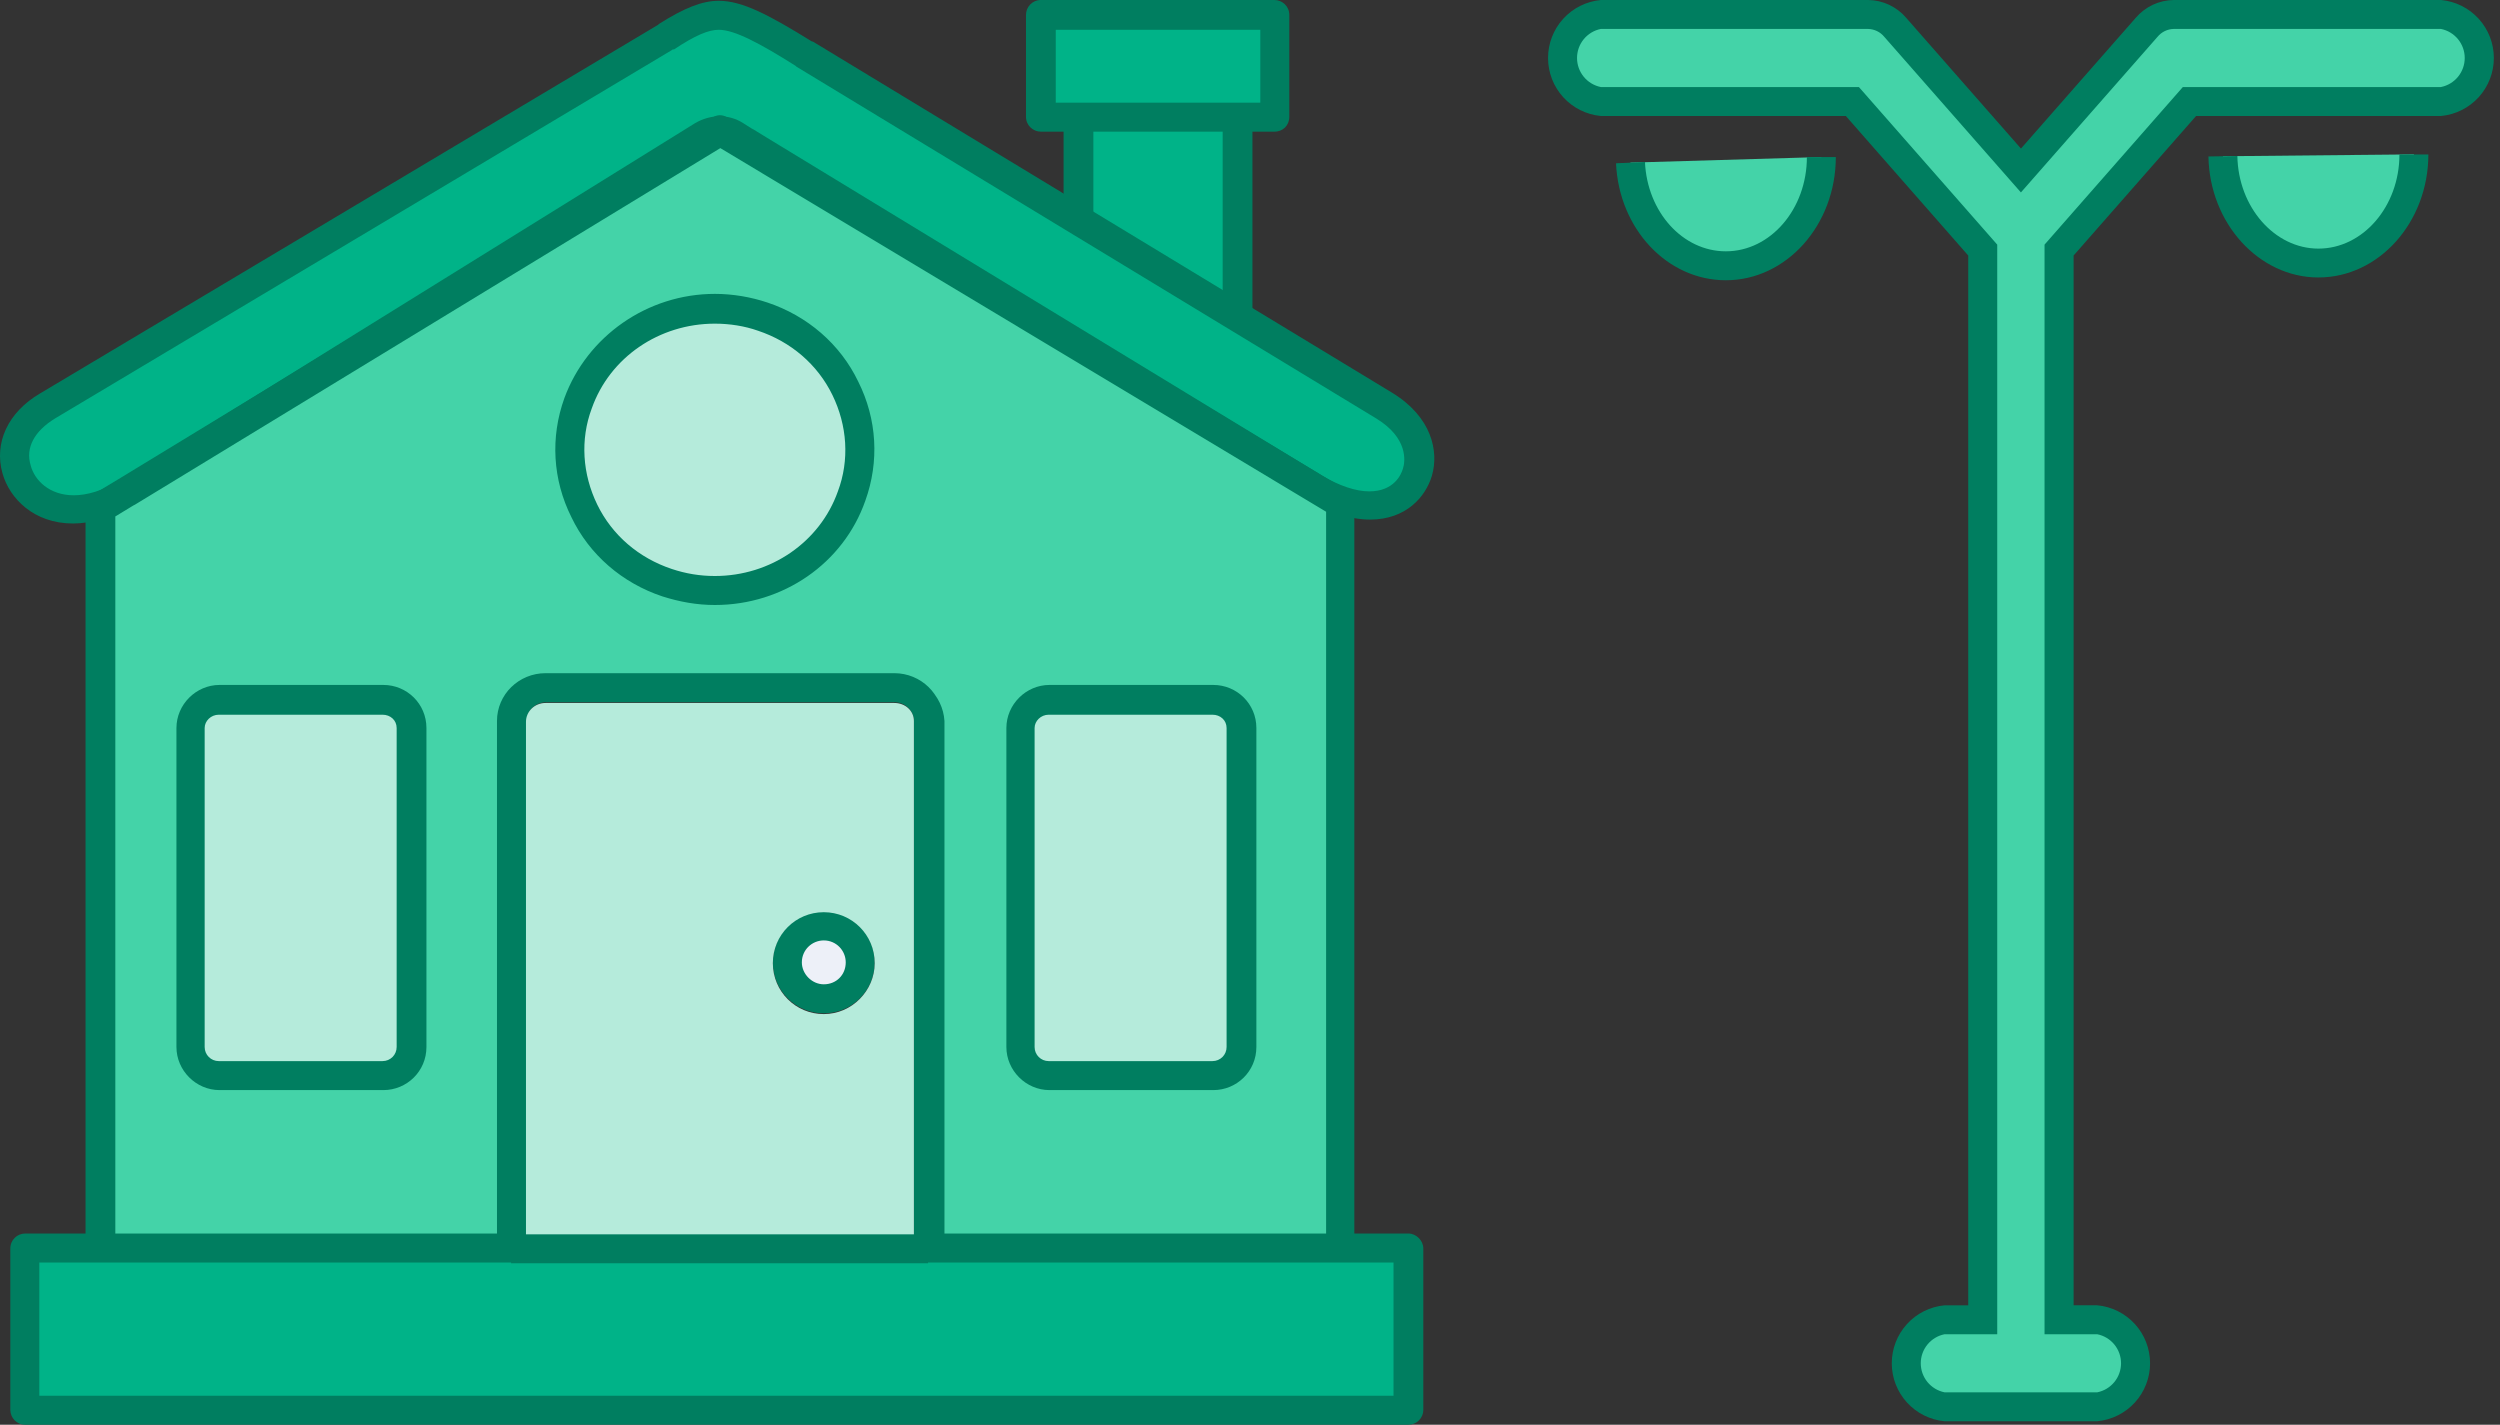 <svg width="279" height="159" viewBox="0 0 279 159" fill="none" xmlns="http://www.w3.org/2000/svg">
<rect x="0" y="0" width="279" height="159" fill="#333333" stroke="none"/>
<path d="M138.11 12.418V36.731L120.355 25.974V12.418H138.11Z" fill="#00B388"/>
<path d="M138.111 38.307C137.849 38.307 137.499 38.219 137.237 38.044L119.482 27.287C118.958 27.025 118.695 26.5 118.695 25.888V12.419C118.695 11.544 119.395 10.757 120.357 10.757H138.111C138.986 10.757 139.773 11.457 139.773 12.419V36.733C139.773 37.345 139.423 37.87 138.986 38.132C138.636 38.219 138.374 38.307 138.111 38.307ZM122.019 25.013L136.449 33.759V13.993H122.019V25.013Z" fill="#007E60"/>
<path d="M142.223 1.748H116.16V13.118H142.223V1.748Z" fill="#00B388"/>
<path d="M142.224 14.693H116.162C115.287 14.693 114.5 13.993 114.5 13.031V1.662C114.5 0.787 115.2 0 116.162 0H142.224C143.099 0 143.886 0.7 143.886 1.662V13.031C143.886 13.993 143.186 14.693 142.224 14.693ZM117.823 11.457H140.65V3.323H117.823V11.457Z" fill="#007E60"/>
<path d="M158.225 52.736C157.7 54.573 156.038 56.497 152.89 56.497C151.053 56.497 148.954 55.797 146.768 54.485L84.322 16.528L83.098 15.741L82.136 15.129C80.999 14.429 79.599 14.429 78.55 15.129L14.268 55.01C12.169 56.234 10.245 56.847 8.32 56.847C4.822 56.847 2.636 54.573 1.936 52.386C1.149 49.675 2.461 47.051 5.347 45.302L74.264 4.196C74.264 4.196 74.352 4.196 74.352 4.109C76.975 2.447 78.725 1.748 80.212 1.748C82.398 1.748 85.371 3.322 89.745 6.033C89.745 6.033 89.745 6.033 89.832 6.033L154.639 45.215C158.137 47.489 158.837 50.55 158.225 52.736Z" fill="#00B388"/>
<path d="M8.149 58.423C3.776 58.423 1.065 55.624 0.277 52.825C-0.685 49.415 0.89 46.004 4.475 43.905L73.393 2.799C73.393 2.799 73.48 2.799 73.48 2.712C76.367 0.875 78.378 0.088 80.215 0.088C82.838 0.088 85.812 1.662 90.622 4.636H90.71L155.342 43.817C159.802 46.529 160.589 50.377 159.802 53.088C159.102 55.449 156.916 57.986 152.893 57.986C150.706 57.986 148.345 57.199 145.896 55.712L82.139 16.967C82.139 16.967 82.051 16.967 82.051 16.88L81.177 16.355C80.564 16.005 79.865 16.005 79.253 16.355L15.058 56.149C14.97 56.149 14.97 56.236 14.883 56.236C12.522 57.723 10.248 58.423 8.149 58.423ZM74.967 5.598L6.137 46.703C3.863 48.103 2.814 49.939 3.426 51.951C3.863 53.613 5.525 55.274 8.236 55.274C9.723 55.274 11.472 54.75 13.221 53.7C13.221 53.7 13.309 53.7 13.309 53.613L77.591 13.732C79.253 12.769 81.264 12.682 82.926 13.732L83.888 14.344C83.975 14.344 83.975 14.431 84.063 14.431L85.2 15.131L147.558 53.088C149.482 54.225 151.319 54.837 152.805 54.837C155.604 54.837 156.391 52.913 156.566 52.301C156.829 51.514 157.178 48.89 153.593 46.703L88.873 7.434L88.786 7.347C84.763 4.811 81.964 3.324 80.215 3.324C79.078 3.324 77.591 3.936 75.23 5.51C75.23 5.51 75.23 5.51 75.142 5.51C75.055 5.51 74.967 5.598 74.967 5.598Z" fill="#007E60"/>
<path d="M8.148 57.985C4.037 57.985 1.413 55.274 0.626 52.65C-0.336 49.501 1.239 46.265 4.649 44.254L73.742 3.061C76.453 1.312 78.377 0.524 80.126 0.524C82.575 0.524 85.636 2.099 90.272 5.072L90.359 5.16L155.078 44.254C159.364 46.877 160.064 50.551 159.276 53.087C158.577 55.274 156.565 57.722 152.805 57.722C150.706 57.722 148.432 56.935 146.07 55.536L82.663 16.967L81.788 16.442L81.351 16.18C80.651 15.742 79.689 15.742 78.989 16.18L14.62 56.061C12.433 57.373 10.247 57.985 8.148 57.985ZM80.126 2.886C78.902 2.886 77.328 3.585 74.879 5.072L74.704 5.16L5.874 46.265C3.425 47.752 2.375 49.851 2.988 51.95C3.512 53.787 5.349 55.536 8.148 55.536C9.722 55.536 11.471 55.011 13.395 53.962L13.483 53.874L77.765 14.081C79.252 13.118 81.176 13.118 82.663 14.081L84.936 15.48L147.382 53.437C149.394 54.661 151.23 55.274 152.892 55.274C155.953 55.274 156.828 53.087 157.09 52.387C157.615 50.638 157.003 48.189 153.941 46.265L89.309 7.259H89.135L88.785 6.996C84.762 4.373 81.963 2.886 80.126 2.886Z" fill="#007E60"/>
<path d="M80.387 14.604L11.207 56.76V147.979H57.035V80.461C57.035 78.449 58.697 76.788 60.884 76.788H99.803C101.902 76.788 103.651 78.449 103.651 80.461V147.979C103.651 147.979 151.403 161.098 149.567 141.769V131.1V56.147L80.387 14.604Z" fill="#44D3A8"/>
<path d="M99.804 75.215H60.885C57.912 75.215 55.463 77.576 55.463 80.549V140.896H57.124V139.234H58.786V80.462C58.786 79.325 59.748 78.363 60.973 78.363H99.892C101.116 78.363 102.078 79.325 102.078 80.462V139.322H103.74V140.983H105.402V80.462C105.227 77.576 102.778 75.215 99.804 75.215ZM151.143 141.683V56.148C151.143 55.624 150.88 55.099 150.443 54.837L150.355 54.749L84.849 15.393L84.062 14.868L82.312 13.819L81.176 13.119C80.651 12.769 80.039 12.769 79.514 13.119L78.989 13.469L58.961 25.625L13.133 53.525L10.509 55.099L10.334 55.187C9.897 55.449 9.547 55.974 9.547 56.498V147.805C9.547 148.68 10.247 149.467 11.209 149.467H57.037C57.912 149.467 58.699 148.767 58.699 147.805V80.462C58.699 79.325 59.661 78.363 60.885 78.363H99.804C101.029 78.363 101.991 79.325 101.991 80.462V147.98C101.991 148.68 102.516 149.38 103.215 149.554C104.177 149.817 119.395 153.927 132.426 153.927C138.723 153.927 144.583 152.965 147.994 150.079C150.355 147.98 151.492 145.181 151.143 141.683ZM145.808 147.63C138.549 153.752 115.11 149.292 105.227 146.756V80.462C105.227 77.488 102.778 75.127 99.804 75.127H60.885C57.912 75.127 55.463 77.488 55.463 80.462V146.318H12.87V57.635L14.882 56.411L15.057 56.323L80.388 16.53L147.994 57.111V141.771C147.994 141.858 147.994 141.858 147.994 141.946C148.169 144.394 147.469 146.231 145.808 147.63Z" fill="#007E60"/>
<path d="M95.079 55.36C92.805 61.657 86.683 65.855 79.774 65.855C78.025 65.855 76.188 65.593 74.439 64.981C70.328 63.581 67.092 60.783 65.168 56.934C63.332 53.174 63.069 48.888 64.469 44.953C66.743 38.656 72.865 34.458 79.686 34.458C81.523 34.458 83.272 34.72 85.021 35.332C89.132 36.731 92.368 39.53 94.292 43.378C96.303 47.139 96.566 51.425 95.079 55.36Z" fill="#B5EBDB"/>
<path d="M79.777 67.518C77.765 67.518 75.841 67.168 73.917 66.556C69.457 65.069 65.783 61.921 63.772 57.723C61.673 53.525 61.41 48.802 62.985 44.429C65.521 37.52 72.255 32.797 79.777 32.797C81.788 32.797 83.8 33.147 85.636 33.759C90.097 35.246 93.77 38.394 95.782 42.592C97.881 46.79 98.143 51.513 96.569 55.886C94.12 62.883 87.386 67.518 79.777 67.518ZM79.777 36.12C73.567 36.12 68.057 39.881 66.046 45.566C64.734 49.064 64.996 52.912 66.658 56.323C68.32 59.734 71.293 62.27 74.966 63.495C76.541 64.02 78.115 64.282 79.777 64.282C85.986 64.282 91.496 60.521 93.508 54.837C94.82 51.338 94.557 47.49 92.896 44.079C91.234 40.668 88.26 38.132 84.587 36.907C83.1 36.383 81.439 36.12 79.777 36.12Z" fill="#007E60"/>
<path d="M45.929 116.844C45.929 118.593 44.53 119.992 42.693 119.992H24.414C22.665 119.992 21.266 118.593 21.266 116.844V81.248C21.266 79.499 22.665 78.1 24.414 78.1H42.693C44.442 78.1 45.929 79.499 45.929 81.248V116.844Z" fill="#B5EBDB"/>
<path d="M42.781 121.655H24.502C21.878 121.655 19.691 119.469 19.691 116.845V81.249C19.691 78.625 21.878 76.439 24.502 76.439H42.781C45.404 76.439 47.591 78.538 47.591 81.249V116.845C47.591 119.556 45.404 121.655 42.781 121.655ZM24.414 79.762C23.54 79.762 22.84 80.462 22.84 81.249V116.845C22.84 117.719 23.54 118.419 24.414 118.419H42.693C43.568 118.419 44.267 117.719 44.267 116.845V81.249C44.267 80.375 43.568 79.762 42.693 79.762H24.414Z" fill="#007E60"/>
<path d="M138.55 116.844C138.55 118.593 137.151 119.992 135.314 119.992H117.035C115.286 119.992 113.887 118.593 113.887 116.844V81.248C113.887 79.499 115.286 78.1 117.035 78.1H135.314C137.063 78.1 138.55 79.499 138.55 81.248V116.844Z" fill="#B5EBDB"/>
<path d="M135.402 121.655H117.123C114.499 121.655 112.312 119.469 112.312 116.845V81.249C112.312 78.625 114.499 76.439 117.123 76.439H135.402C138.025 76.439 140.212 78.538 140.212 81.249V116.845C140.212 119.556 138.025 121.655 135.402 121.655ZM117.035 79.762C116.161 79.762 115.461 80.462 115.461 81.249V116.845C115.461 117.719 116.161 118.419 117.035 118.419H135.314C136.189 118.419 136.888 117.719 136.888 116.845V81.249C136.888 80.375 136.189 79.762 135.314 79.762H117.035Z" fill="#007E60"/>
<path d="M157.265 139.321H2.812V157.337H157.265V139.321Z" fill="#00B388"/>
<path d="M101.992 139.322V137.66H58.7V139.322H57.038V140.984H103.567V139.322H101.992ZM157.179 137.66H2.814C1.939 137.66 1.152 138.36 1.152 139.322V157.338C1.152 158.213 1.852 159 2.814 159H157.179C158.053 159 158.84 158.3 158.84 157.338V139.322C158.84 138.447 158.053 137.66 157.179 137.66ZM155.604 155.764H4.388V140.896H155.517V155.764H155.604Z" fill="#007E60"/>
<path d="M91.935 111.51C94.205 111.51 96.045 109.67 96.045 107.4C96.045 105.129 94.205 103.289 91.935 103.289C89.665 103.289 87.824 105.129 87.824 107.4C87.824 109.67 89.665 111.51 91.935 111.51Z" fill="#EDF0F8"/>
<path d="M91.935 101.715C88.786 101.715 86.25 104.251 86.25 107.4C86.25 110.548 88.786 113.084 91.935 113.084C95.083 113.084 97.62 110.548 97.62 107.4C97.62 104.251 95.083 101.715 91.935 101.715ZM91.935 109.849C90.623 109.849 89.486 108.712 89.486 107.4C89.486 106 90.623 104.951 91.935 104.951C93.334 104.951 94.384 106.088 94.384 107.4C94.384 108.799 93.334 109.849 91.935 109.849Z" fill="#007E60"/>
<path d="M99.805 78.451H60.886C59.661 78.451 58.699 79.413 58.699 80.55V137.748H101.991V80.462C101.991 79.325 101.029 78.451 99.805 78.451ZM91.933 113.172C88.785 113.172 86.249 110.636 86.249 107.487C86.249 104.338 88.785 101.802 91.933 101.802C95.082 101.802 97.618 104.338 97.618 107.487C97.618 110.548 95.082 113.172 91.933 113.172Z" fill="#B5EBDB"/>
<path d="M272.421 1.617H242.583C242.008 1.624 241.441 1.755 240.921 2C240.401 2.245 239.94 2.599 239.568 3.038L225.532 19.027L211.494 3.038C211.122 2.599 210.661 2.245 210.141 2C209.621 1.755 209.054 1.624 208.479 1.617H178.647C177.468 1.771 176.385 2.348 175.6 3.241C174.816 4.135 174.383 5.283 174.383 6.473C174.383 7.662 174.816 8.81 175.6 9.704C176.385 10.597 177.468 11.174 178.647 11.328H206.716L221.269 27.907V147.284H217.006C215.828 147.439 214.746 148.017 213.963 148.911C213.179 149.804 212.747 150.952 212.747 152.14C212.747 153.328 213.179 154.476 213.963 155.37C214.746 156.263 215.828 156.841 217.006 156.996H234.056C235.235 156.841 236.316 156.263 237.099 155.37C237.883 154.476 238.315 153.328 238.315 152.14C238.315 150.952 237.883 149.804 237.099 148.911C236.316 148.017 235.235 147.439 234.056 147.284H229.795V27.916L244.348 11.336H272.421C273.6 11.183 274.683 10.606 275.468 9.712C276.253 8.819 276.686 7.67 276.686 6.481C276.686 5.292 276.253 4.143 275.468 3.25C274.683 2.356 273.6 1.779 272.421 1.626V1.617Z" fill="#44D3A8"/>
<path d="M234.059 158.611H217.006C215.396 158.458 213.901 157.711 212.813 156.514C211.725 155.318 211.122 153.759 211.122 152.142C211.122 150.525 211.725 148.966 212.813 147.77C213.901 146.573 215.396 145.826 217.006 145.673H219.655V28.516L205.993 12.943H178.648C177.038 12.79 175.542 12.042 174.453 10.845C173.365 9.649 172.762 8.089 172.762 6.471C172.762 4.854 173.365 3.294 174.453 2.097C175.542 0.901 177.038 0.153 178.648 0H208.488C209.293 0.01 210.085 0.191 210.814 0.531C211.543 0.871 212.191 1.362 212.715 1.972L225.539 16.581L238.363 1.972C238.887 1.362 239.535 0.87 240.264 0.53C240.993 0.19 241.786 0.009 242.59 0H272.428C274.039 0.153 275.534 0.901 276.623 2.097C277.711 3.294 278.314 4.854 278.314 6.471C278.314 8.089 277.711 9.649 276.623 10.845C275.534 12.042 274.039 12.79 272.428 12.943H245.083L231.413 28.516V145.671H234.063C235.673 145.824 237.168 146.571 238.257 147.767C239.345 148.964 239.948 150.523 239.948 152.14C239.948 153.757 239.345 155.316 238.257 156.512C237.168 157.709 235.673 158.456 234.063 158.609L234.059 158.611ZM217.006 148.903C216.259 149.054 215.586 149.459 215.103 150.05C214.621 150.64 214.357 151.379 214.357 152.142C214.357 152.905 214.621 153.644 215.103 154.235C215.586 154.825 216.259 155.23 217.006 155.382H234.059C234.807 155.23 235.479 154.825 235.962 154.235C236.445 153.644 236.709 152.905 236.709 152.142C236.709 151.379 236.445 150.64 235.962 150.05C235.479 149.459 234.807 149.054 234.059 148.903H228.17V27.3L243.606 9.713H272.413C273.161 9.561 273.834 9.156 274.317 8.565C274.8 7.974 275.064 7.235 275.064 6.471C275.064 5.708 274.8 4.968 274.317 4.377C273.834 3.787 273.161 3.381 272.413 3.23H242.583C242.238 3.237 241.898 3.32 241.587 3.471C241.277 3.622 241.002 3.839 240.783 4.106L225.533 21.475L210.282 4.106C210.063 3.839 209.788 3.623 209.478 3.472C209.167 3.32 208.827 3.238 208.482 3.23H178.648C177.9 3.381 177.227 3.787 176.744 4.377C176.261 4.968 175.997 5.708 175.997 6.471C175.997 7.235 176.261 7.974 176.744 8.565C177.227 9.156 177.9 9.561 178.648 9.713H207.453L222.891 27.3V148.901L217.006 148.903Z" fill="#007E60"/>
<path d="M248.078 17.436C248.186 24.025 252.925 29.35 258.734 29.35C264.606 29.35 269.381 23.915 269.392 17.23" fill="#44D3A8"/>
<path d="M258.734 30.965C252.087 30.965 246.584 24.908 246.461 17.462L249.691 17.41C249.781 23.103 253.835 27.745 258.734 27.745C263.71 27.745 267.777 23.032 267.777 17.238H271.007C270.994 24.804 265.488 30.965 258.734 30.965Z" fill="#007E60"/>
<path d="M181.961 18.149C182.249 24.552 186.913 29.661 192.604 29.661C198.48 29.661 203.26 24.216 203.262 17.526" fill="#44D3A8"/>
<path d="M192.603 31.276C186.06 31.276 180.677 25.543 180.348 18.222L183.577 18.075C183.829 23.674 187.793 28.047 192.605 28.047C197.59 28.047 201.649 23.327 201.649 17.526H204.878C204.874 25.116 199.366 31.276 192.603 31.276Z" fill="#007E60"/>
</svg>
